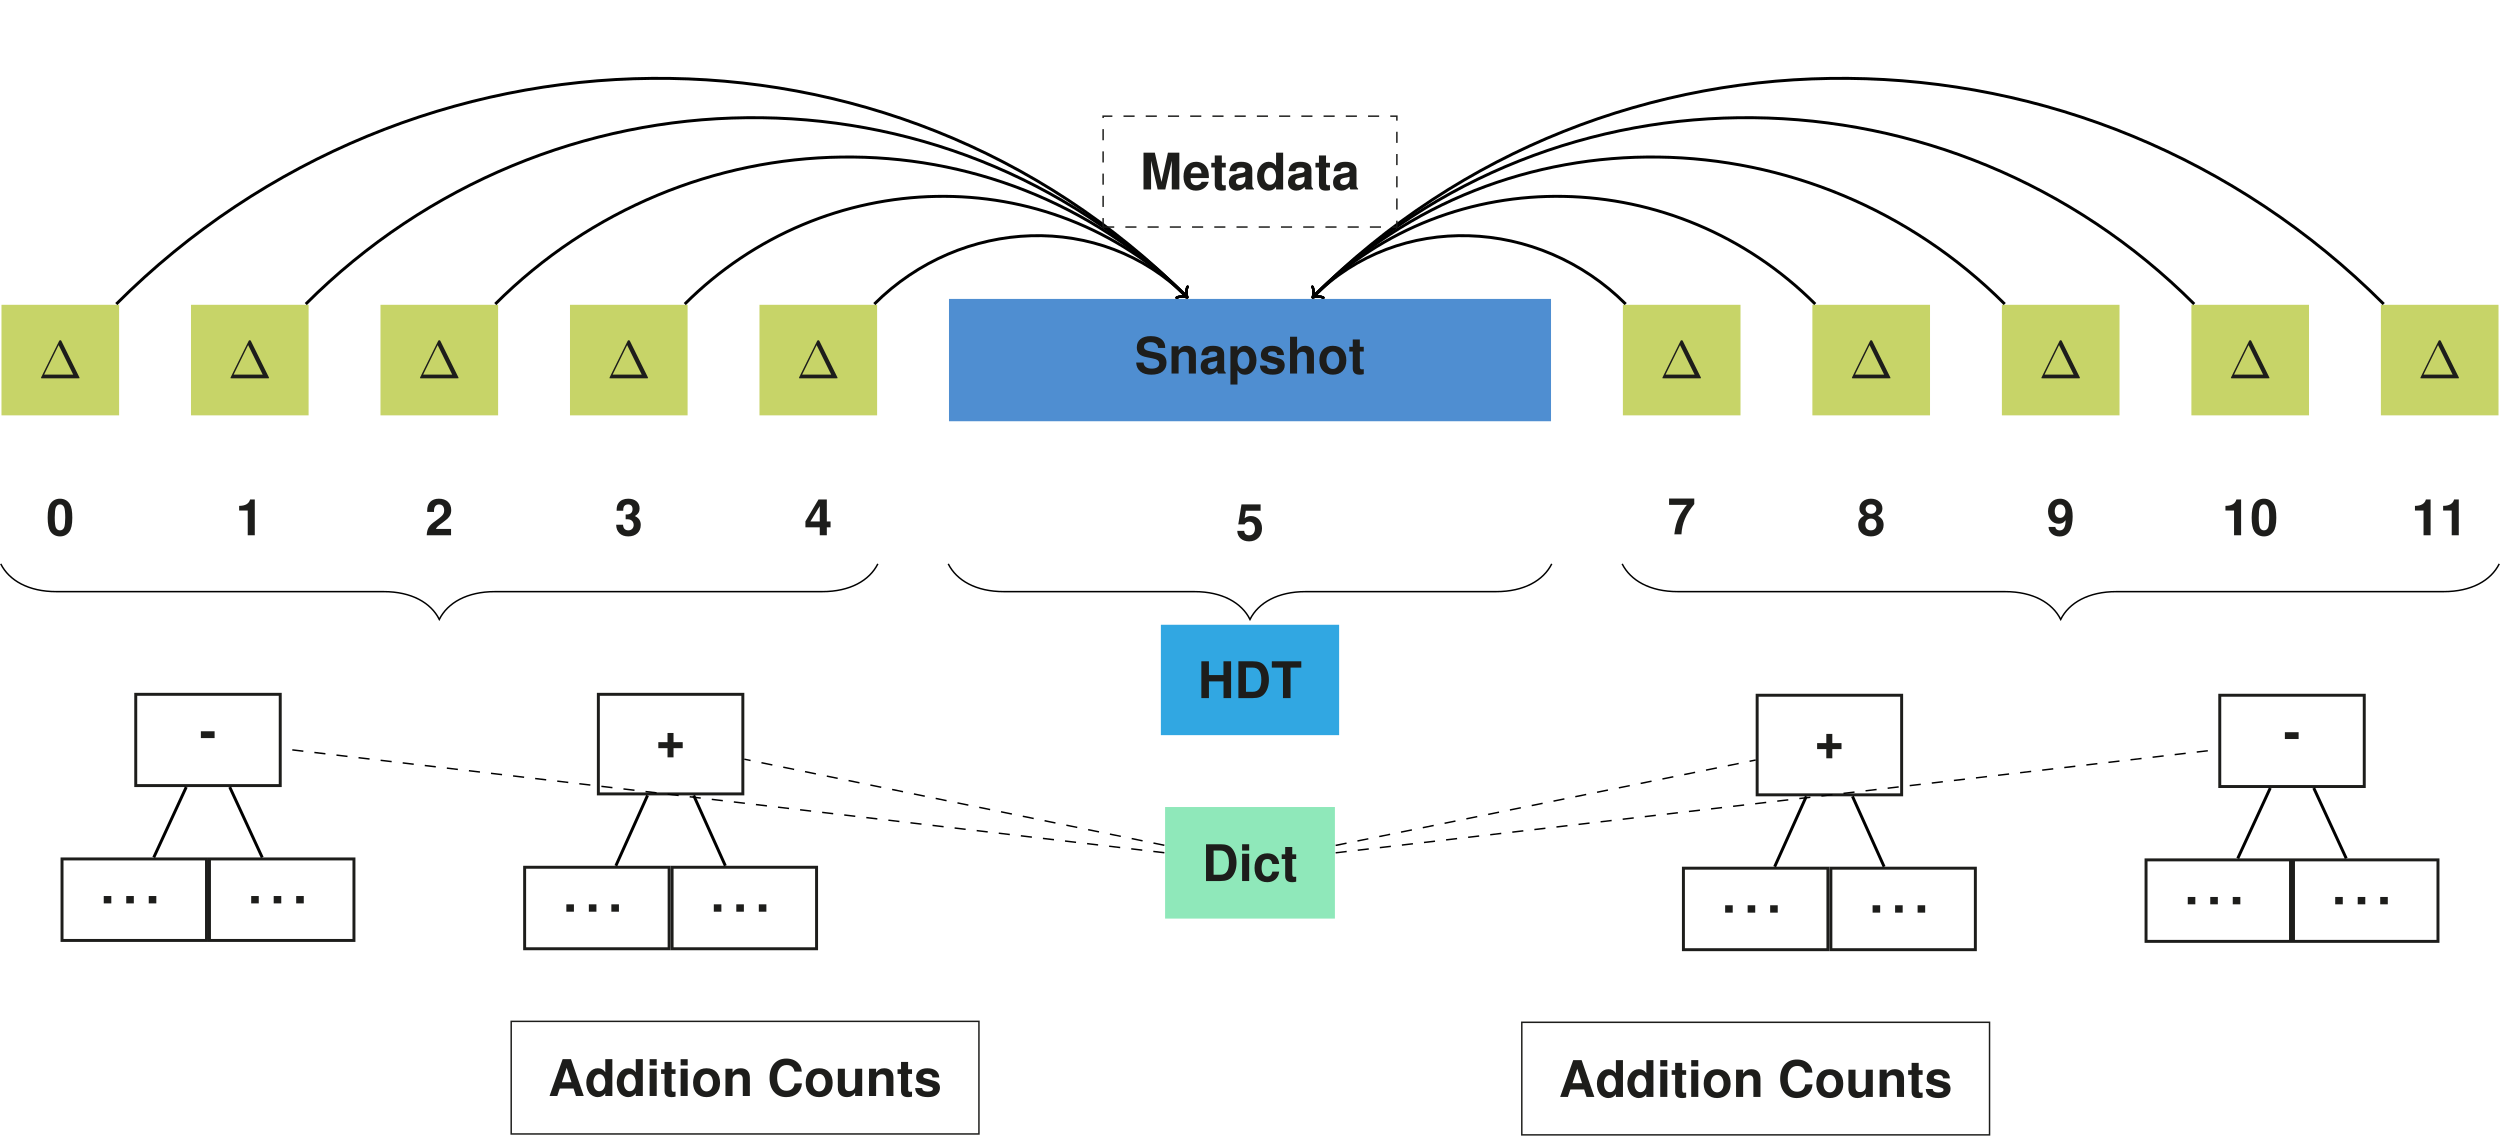 <?xml version='1.0' encoding='UTF-8'?>
<!-- This file was generated by dvisvgm 2.9.1 -->
<svg version='1.1' xmlns='http://www.w3.org/2000/svg' xmlns:xlink='http://www.w3.org/1999/xlink' width='672.285pt' height='305.387pt' viewBox='-.367 -15.309 672.285 305.387'>
<defs>
<path id='g0-1' d='M6.183-9.985C6.083-10.186 6.054-10.243 5.853-10.243C5.638-10.243 5.609-10.186 5.509-9.985L.717-.287C.689-.244 .66-.158 .66-.1C.66-.014 .674 0 .961 0H10.731C11.018 0 11.032-.014 11.032-.1C11.032-.158 11.004-.244 10.975-.287L6.183-9.985ZM5.409-8.923L9.325-.99H1.506L5.409-8.923Z'/>
<path id='g2-43' d='M7.237-3.951H4.766V-6.422H3.15V-3.951H.679V-2.335H3.15V.136H4.766V-2.335H7.237V-3.951Z'/>
<path id='g2-45' d='M4.046-4.644H.353V-2.811H4.046V-4.644Z'/>
<path id='g2-46' d='M2.906-1.982H.869V0H2.906V-1.982Z'/>
<path id='g2-48' d='M3.707-9.83C2.675-9.83 1.792-9.396 1.208-8.595C.652-7.848 .394-6.612 .394-4.752C.394-3.055 .625-1.847 1.073-1.113C1.643-.204 2.58 .312 3.707 .312C4.752 .312 5.608-.109 6.205-.923C6.748-1.657 7.02-2.906 7.02-4.698C7.02-6.463 6.803-7.658 6.341-8.405C5.771-9.328 4.834-9.83 3.707-9.83ZM3.707-8.296C4.196-8.296 4.589-8.025 4.82-7.522C5.01-7.115 5.119-6.056 5.119-4.739C5.119-3.666 5.01-2.58 4.874-2.2C4.657-1.629 4.25-1.317 3.707-1.317C3.204-1.317 2.824-1.575 2.593-2.064C2.403-2.471 2.295-3.49 2.295-4.766C2.295-5.893 2.403-6.993 2.539-7.386C2.756-7.97 3.164-8.296 3.707-8.296Z'/>
<path id='g2-49' d='M3.232-6.64V0H5.132V-9.627H3.87C3.571-8.486 2.58-7.902 .923-7.902V-6.64H3.232Z'/>
<path id='g2-50' d='M6.952-1.697H2.879C3.123-2.213 3.422-2.485 4.834-3.517C6.504-4.739 6.993-5.472 6.993-6.775C6.993-8.636 5.716-9.83 3.693-9.83C1.697-9.83 .53-8.649 .53-6.612C.53-6.531 .53-6.422 .543-6.273H2.363V-6.585C2.363-7.658 2.865-8.283 3.734-8.283C4.576-8.283 5.092-7.699 5.092-6.735C5.092-5.676 4.752-5.255 2.634-3.748C1.005-2.634 .502-1.779 .407 0H6.952V-1.697Z'/>
<path id='g2-51' d='M2.946-4.304C3.612-4.304 3.734-4.291 4.06-4.209C4.698-4.033 5.105-3.476 5.105-2.77C5.105-1.928 4.508-1.317 3.68-1.317C2.783-1.317 2.295-1.833 2.24-2.824H.394C.407-.896 1.67 .312 3.639 .312C5.689 .312 7.006-.896 7.006-2.77C7.006-3.897 6.517-4.63 5.431-5.16C6.327-5.716 6.694-6.327 6.694-7.21C6.694-8.812 5.499-9.83 3.639-9.83C2.539-9.83 1.616-9.45 1.073-8.744C.692-8.269 .516-7.617 .516-6.762V-6.599H2.281C2.295-7.115 2.335-7.373 2.43-7.617C2.607-8.038 3.041-8.296 3.598-8.296C4.359-8.296 4.793-7.834 4.793-7.033C4.793-6.069 4.236-5.581 3.109-5.581H2.946V-4.304Z'/>
<path id='g2-52' d='M7.088-3.707H6.083V-9.627H3.843L.326-3.734V-2.132H4.182V0H6.083V-2.132H7.088V-3.707ZM4.182-3.707H1.67L4.182-7.821V-3.707Z'/>
<path id='g2-53' d='M6.64-9.627H1.494L.638-4.263H2.349C2.553-4.739 2.987-4.997 3.571-4.997C4.535-4.997 5.119-4.304 5.119-3.136C5.119-2.01 4.521-1.317 3.571-1.317C2.743-1.317 2.281-1.738 2.24-2.512H.367C.394-.828 1.67 .312 3.544 .312C5.608 .312 7.02-1.1 7.02-3.177C7.02-5.146 5.798-6.504 4.019-6.504C3.381-6.504 2.906-6.341 2.349-5.92L2.661-7.93H6.64V-9.627Z'/>
<path id='g2-55' d='M7.169-9.627H.394V-7.93H5.187C4.603-7.305 3.449-5.553 3.069-4.712C2.403-3.313 2.064-2.05 1.806 0H3.72C3.897-3.041 4.888-5.377 7.169-8.133V-9.627Z'/>
<path id='g2-56' d='M5.553-5.241C5.879-5.418 6.029-5.513 6.178-5.648C6.572-6.015 6.803-6.599 6.803-7.223C6.803-8.731 5.499-9.83 3.72-9.83C1.928-9.83 .625-8.731 .625-7.21C.625-6.287 1.005-5.703 1.874-5.241C.76-4.644 .299-3.91 .299-2.77C.299-.95 1.697 .312 3.72 .312C5.73 .312 7.128-.95 7.128-2.77C7.128-3.91 6.667-4.644 5.553-5.241ZM3.734-8.296C4.576-8.296 5.16-7.78 5.16-7.033C5.16-6.3 4.562-5.771 3.734-5.771C2.892-5.771 2.295-6.3 2.295-7.047C2.295-7.78 2.879-8.296 3.734-8.296ZM3.707-4.481C4.644-4.481 5.228-3.856 5.228-2.851C5.228-1.928 4.63-1.317 3.707-1.317S2.2-1.928 2.2-2.879C2.2-3.856 2.797-4.481 3.707-4.481Z'/>
<path id='g2-57' d='M.516-2.24C.557-.76 1.806 .326 3.462 .326C4.698 .326 5.635-.19 6.205-1.168C6.707-2.023 7.006-3.476 7.006-5.024C7.006-6.422 6.775-7.536 6.341-8.255C5.73-9.287 4.779-9.83 3.625-9.83C1.697-9.83 .38-8.445 .38-6.436C.38-4.454 1.548-3.096 3.259-3.096C3.748-3.096 4.209-3.232 4.508-3.449C4.684-3.571 4.793-3.693 5.105-4.046C5.105-2.213 4.589-1.303 3.517-1.303C2.851-1.303 2.39-1.67 2.349-2.24H.516ZM3.571-8.283C4.494-8.283 5.065-7.563 5.065-6.436C5.065-5.377 4.467-4.671 3.598-4.671S2.186-5.363 2.186-6.463C2.186-7.576 2.729-8.283 3.571-8.283Z'/>
<path id='g2-65' d='M6.803-1.996L7.454 0H9.545L6.124-9.898H3.87L.353 0H2.43L3.096-1.996H6.803ZM6.246-3.693H3.666L4.956-7.563L6.246-3.693Z'/>
<path id='g2-67' d='M9.26-6.545C9.192-7.4 9.016-7.943 8.595-8.5C7.834-9.505 6.612-10.061 5.132-10.061C2.335-10.061 .597-8.065 .597-4.861C.597-1.684 2.322 .312 5.078 .312C7.536 .312 9.179-1.113 9.301-3.381H7.319C7.196-2.118 6.395-1.399 5.132-1.399C3.557-1.399 2.634-2.675 2.634-4.834C2.634-7.02 3.598-8.323 5.2-8.323C5.906-8.323 6.49-8.079 6.87-7.604C7.088-7.332 7.196-7.074 7.319-6.545H9.26Z'/>
<path id='g2-68' d='M1.046 0H4.915C6.422 0 7.373-.353 8.038-1.154C8.826-2.077 9.247-3.422 9.247-4.956C9.247-6.477 8.826-7.821 8.038-8.758C7.373-9.559 6.436-9.898 4.915-9.898H1.046V0ZM3.082-1.697V-8.201H4.915C6.45-8.201 7.21-7.128 7.21-4.942C7.21-2.77 6.45-1.697 4.915-1.697H3.082Z'/>
<path id='g2-72' d='M6.884-4.494V0H8.921V-9.898H6.87V-6.192H2.96V-9.898H.923V0H2.96V-4.494H6.884Z'/>
<path id='g2-77' d='M2.933-7.712L4.712 0H6.748L8.5-7.712V0H10.536V-9.898H7.468L5.73-2.023L3.938-9.898H.896V0H2.933V-7.712Z'/>
<path id='g2-83' d='M8.242-6.884C8.242-7.794 8.038-8.391 7.549-8.934C6.884-9.667 5.784-10.061 4.359-10.061C1.982-10.061 .611-8.948 .611-7.02C.611-5.485 1.385-4.739 3.394-4.359L4.779-4.087C6.137-3.829 6.64-3.449 6.64-2.648C6.64-1.819 5.879-1.317 4.644-1.317C3.259-1.317 2.485-1.901 2.417-2.96H.434C.557-.842 2.01 .312 4.535 .312C7.088 .312 8.595-.883 8.595-2.892C8.595-4.454 7.807-5.268 5.974-5.621L4.426-5.92C2.974-6.205 2.553-6.49 2.553-7.21C2.553-7.957 3.218-8.432 4.263-8.432C5.553-8.432 6.273-7.889 6.341-6.884H8.242Z'/>
<path id='g2-84' d='M5.228-8.201H8.12V-9.898H.19V-8.201H3.191V0H5.228V-8.201Z'/>
<path id='g2-97' d='M7.115-.231C6.775-.543 6.68-.747 6.68-1.127V-5.2C6.68-6.694 5.662-7.454 3.68-7.454S.665-6.612 .543-4.915H2.376C2.471-5.676 2.783-5.92 3.72-5.92C4.454-5.92 4.82-5.676 4.82-5.187C4.82-4.942 4.698-4.725 4.494-4.616C4.236-4.481 4.236-4.481 3.299-4.331L2.539-4.196C1.086-3.951 .38-3.204 .38-1.887C.38-1.263 .557-.747 .896-.38C1.317 .054 1.955 .312 2.607 .312C3.422 .312 4.168-.041 4.834-.733C4.834-.353 4.874-.217 5.051 0H7.115V-.231ZM4.82-2.946C4.82-1.847 4.277-1.222 3.313-1.222C2.675-1.222 2.281-1.561 2.281-2.105C2.281-2.675 2.58-2.946 3.367-3.109L4.019-3.232C4.521-3.327 4.603-3.354 4.82-3.462V-2.946Z'/>
<path id='g2-99' d='M7.088-4.589C6.952-6.382 5.757-7.454 3.924-7.454C1.738-7.454 .462-6.015 .462-3.517C.462-1.1 1.724 .312 3.897 .312C5.676 .312 6.911-.788 7.088-2.539H5.268C5.024-1.589 4.644-1.222 3.91-1.222C2.946-1.222 2.363-2.091 2.363-3.517C2.363-4.209 2.498-4.861 2.729-5.295C2.946-5.703 3.367-5.92 3.91-5.92C4.684-5.92 5.051-5.553 5.268-4.589H7.088Z'/>
<path id='g2-100' d='M5.499 0H7.4V-9.898H5.499V-6.382C5.024-7.115 4.386-7.454 3.476-7.454C1.724-7.454 .394-5.771 .394-3.557C.394-2.566 .692-1.561 1.181-.855C1.684-.149 2.58 .312 3.476 .312C4.386 .312 5.024-.027 5.499-.747V0ZM3.897-5.866C4.861-5.866 5.499-4.929 5.499-3.53C5.499-2.2 4.847-1.276 3.897-1.276S2.295-2.213 2.295-3.557C2.295-4.915 2.946-5.866 3.897-5.866Z'/>
<path id='g2-101' d='M7.115-3.069C7.128-3.232 7.128-3.299 7.128-3.394C7.128-4.128 7.02-4.807 6.843-5.323C6.354-6.653 5.173-7.454 3.693-7.454C1.589-7.454 .299-5.934 .299-3.476C.299-1.127 1.575 .312 3.652 .312C5.295 .312 6.626-.625 7.047-2.064H5.173C4.942-1.48 4.413-1.141 3.72-1.141C3.177-1.141 2.743-1.371 2.471-1.779C2.295-2.05 2.227-2.376 2.2-3.069H7.115ZM2.227-4.331C2.349-5.445 2.824-6.001 3.666-6.001C4.141-6.001 4.576-5.771 4.847-5.39C5.024-5.119 5.105-4.834 5.146-4.331H2.227Z'/>
<path id='g2-104' d='M.91-9.898V0H2.811V-4.399C2.811-5.241 3.422-5.839 4.277-5.839C4.684-5.839 5.01-5.689 5.228-5.39C5.39-5.146 5.445-4.956 5.445-4.481V0H7.346V-4.915C7.346-5.825 7.101-6.477 6.599-6.898C6.178-7.251 5.567-7.454 4.956-7.454C4.019-7.454 3.34-7.074 2.811-6.273V-9.898H.91Z'/>
<path id='g2-105' d='M2.811-7.332H.91V0H2.811V-7.332ZM2.811-9.898H.91V-8.201H2.811V-9.898Z'/>
<path id='g2-110' d='M.855-7.332V0H2.756V-4.399C2.756-5.268 3.367-5.839 4.291-5.839C5.105-5.839 5.513-5.39 5.513-4.521V0H7.414V-4.915C7.414-6.531 6.517-7.454 4.956-7.454C3.965-7.454 3.299-7.088 2.756-6.273V-7.332H.855Z'/>
<path id='g2-111' d='M4.087-7.454C1.847-7.454 .475-5.974 .475-3.571C.475-1.154 1.847 .312 4.101 .312C6.327 .312 7.726-1.168 7.726-3.517C7.726-6.001 6.382-7.454 4.087-7.454ZM4.101-5.92C5.146-5.92 5.825-4.983 5.825-3.544C5.825-2.172 5.119-1.222 4.101-1.222C3.069-1.222 2.376-2.172 2.376-3.571S3.069-5.92 4.101-5.92Z'/>
<path id='g2-112' d='M2.688-7.332H.788V2.96H2.688V-.869C3.15-.054 3.802 .326 4.725 .326C6.49 .326 7.794-1.331 7.794-3.557C7.794-4.589 7.495-5.621 7.006-6.3C6.517-6.993 5.608-7.454 4.725-7.454C3.802-7.454 3.15-7.061 2.688-6.246V-7.332ZM4.291-5.866C5.255-5.866 5.893-4.929 5.893-3.53C5.893-2.2 5.228-1.263 4.291-1.263C3.34-1.263 2.688-2.186 2.688-3.557S3.34-5.866 4.291-5.866Z'/>
<path id='g2-115' d='M6.857-4.97C6.83-6.517 5.635-7.454 3.666-7.454C1.806-7.454 .652-6.517 .652-5.01C.652-4.521 .801-4.101 1.059-3.815C1.317-3.557 1.548-3.435 2.254-3.204L4.521-2.498C4.997-2.349 5.16-2.2 5.16-1.901C5.16-1.453 4.63-1.181 3.748-1.181C3.259-1.181 2.865-1.276 2.621-1.439C2.417-1.589 2.335-1.738 2.254-2.132H.394C.448-.53 1.629 .312 3.856 .312C4.874 .312 5.648 .095 6.192-.339S7.061-1.453 7.061-2.172C7.061-3.123 6.585-3.734 5.621-4.019L3.218-4.712C2.688-4.874 2.553-4.983 2.553-5.282C2.553-5.689 2.987-5.961 3.652-5.961C4.562-5.961 5.01-5.635 5.024-4.97H6.857Z'/>
<path id='g2-116' d='M4.087-7.183H3.028V-9.152H1.127V-7.183H.19V-5.92H1.127V-1.412C1.127-.258 1.738 .312 2.987 .312C3.408 .312 3.748 .272 4.087 .163V-1.168C3.897-1.141 3.788-1.127 3.652-1.127C3.15-1.127 3.028-1.276 3.028-1.928V-5.92H4.087V-7.183Z'/>
<path id='g2-117' d='M7.346 0V-7.332H5.445V-2.743C5.445-1.874 4.834-1.303 3.91-1.303C3.096-1.303 2.688-1.738 2.688-2.621V-7.332H.788V-2.227C.788-.611 1.684 .312 3.245 .312C4.236 .312 4.902-.054 5.445-.869V0H7.346Z'/>
</defs>
<g id='page1'>
<path d='M254.828 97.969H416.723V65.074H254.828Z' fill='#4f8ed1'/>
<g fill='#1d1d1b' transform='matrix(1 0 0 1 -70.985 3.615)'>
<use x='375.712' y='81.522' xlink:href='#g2-83'/>
<use x='384.803' y='81.522' xlink:href='#g2-110'/>
<use x='393.13' y='81.522' xlink:href='#g2-97'/>
<use x='400.707' y='81.522' xlink:href='#g2-112'/>
<use x='409.035' y='81.522' xlink:href='#g2-115'/>
<use x='416.612' y='81.522' xlink:href='#g2-104'/>
<use x='424.939' y='81.522' xlink:href='#g2-111'/>
<use x='433.267' y='81.522' xlink:href='#g2-116'/>
</g>
<path d='M436.051 96.387H467.68V66.656H436.051Z' fill='#c7d468'/>
<g fill='#1d1d1b' transform='matrix(1 0 0 1 110.238 4.902)'>
<use x='335.775' y='81.522' xlink:href='#g0-1'/>
</g>
<path d='M487.008 96.387H518.641V66.656H487.008Z' fill='#c7d468'/>
<g fill='#1d1d1b' transform='matrix(1 0 0 1 161.197 4.902)'>
<use x='335.775' y='81.522' xlink:href='#g0-1'/>
</g>
<path d='M537.969 96.387H569.602V66.656H537.969Z' fill='#c7d468'/>
<g fill='#1d1d1b' transform='matrix(1 0 0 1 212.156 4.902)'>
<use x='335.775' y='81.522' xlink:href='#g0-1'/>
</g>
<path d='M588.93 96.387H620.559V66.656H588.93Z' fill='#c7d468'/>
<g fill='#1d1d1b' transform='matrix(1 0 0 1 263.116 4.902)'>
<use x='335.775' y='81.522' xlink:href='#g0-1'/>
</g>
<path d='M639.887 96.387H671.52V66.656H639.887Z' fill='#c7d468'/>
<g fill='#1d1d1b' transform='matrix(1 0 0 1 314.075 4.902)'>
<use x='335.775' y='81.522' xlink:href='#g0-1'/>
</g>
<path d='M203.867 96.387H235.5V66.656H203.867Z' fill='#c7d468'/>
<g fill='#1d1d1b' transform='matrix(1 0 0 1 -121.944 4.902)'>
<use x='335.775' y='81.522' xlink:href='#g0-1'/>
</g>
<path d='M152.91 96.387H184.539V66.656H152.91Z' fill='#c7d468'/>
<g fill='#1d1d1b' transform='matrix(1 0 0 1 -172.903 4.902)'>
<use x='335.775' y='81.522' xlink:href='#g0-1'/>
</g>
<path d='M101.949 96.387H133.582V66.656H101.949Z' fill='#c7d468'/>
<g fill='#1d1d1b' transform='matrix(1 0 0 1 -223.863 4.902)'>
<use x='335.775' y='81.522' xlink:href='#g0-1'/>
</g>
<path d='M50.992 96.387H82.621V66.656H50.992Z' fill='#c7d468'/>
<g fill='#1d1d1b' transform='matrix(1 0 0 1 -274.822 4.902)'>
<use x='335.775' y='81.522' xlink:href='#g0-1'/>
</g>
<path d='M.031 96.387H31.664V66.656H.031Z' fill='#c7d468'/>
<g fill='#1d1d1b' transform='matrix(1 0 0 1 -325.781 4.902)'>
<use x='335.775' y='81.522' xlink:href='#g0-1'/>
</g>
<g fill='#1d1d1b' transform='matrix(1 0 0 1 -3.789 48.442)'>
<use x='335.775' y='81.522' xlink:href='#g2-53'/>
</g>
<g fill='#1d1d1b' transform='matrix(1 0 0 1 112.302 46.86)'>
<use x='335.775' y='81.522' xlink:href='#g2-55'/>
</g>
<g fill='#1d1d1b' transform='matrix(1 0 0 1 163.261 47.105)'>
<use x='335.775' y='81.522' xlink:href='#g2-56'/>
</g>
<g fill='#1d1d1b' transform='matrix(1 0 0 1 214.221 47.105)'>
<use x='335.775' y='81.522' xlink:href='#g2-57'/>
</g>
<g fill='#1d1d1b' transform='matrix(1 0 0 1 261.391 47.105)'>
<use x='335.775' y='81.522' xlink:href='#g2-49'/>
<use x='343.353' y='81.522' xlink:href='#g2-48'/>
</g>
<g fill='#1d1d1b' transform='matrix(1 0 0 1 312.35 47.105)'>
<use x='335.775' y='81.522' xlink:href='#g2-49'/>
<use x='343.353' y='81.522' xlink:href='#g2-49'/>
</g>
<g fill='#1d1d1b' transform='matrix(1 0 0 1 -323.717 47.105)'>
<use x='335.775' y='81.522' xlink:href='#g2-48'/>
</g>
<g fill='#1d1d1b' transform='matrix(1 0 0 1 -272.758 47.105)'>
<use x='335.775' y='81.522' xlink:href='#g2-49'/>
</g>
<g fill='#1d1d1b' transform='matrix(1 0 0 1 -221.798 47.105)'>
<use x='335.775' y='81.522' xlink:href='#g2-50'/>
</g>
<g fill='#1d1d1b' transform='matrix(1 0 0 1 -170.839 47.105)'>
<use x='335.775' y='81.522' xlink:href='#g2-51'/>
</g>
<g fill='#1d1d1b' transform='matrix(1 0 0 1 -119.88 47.105)'>
<use x='335.775' y='81.522' xlink:href='#g2-52'/>
</g>
<path d='M436.805 66.457C413.441 43.102 375.781 41.52 352.922 64.375' stroke='#000' fill='none' stroke-width='.797' stroke-miterlimit='10'/>
<path d='M355.484 64.742C354.843 64.285 353.011 64.469 352.644 64.652C352.828 64.285 353.011 62.453 352.554 61.812' stroke='#000' fill='none' stroke-width='.638' stroke-miterlimit='10' stroke-linecap='round' stroke-linejoin='round'/>
<path d='M487.773 66.457C450.293 28.992 389.887 27.41 352.914 64.375' stroke='#000' fill='none' stroke-width='.797' stroke-miterlimit='10'/>
<path d='M355.477 64.742C354.836 64.285 353.004 64.469 352.637 64.652C352.821 64.285 353.004 62.453 352.547 61.813' stroke='#000' fill='none' stroke-width='.638' stroke-miterlimit='10' stroke-linecap='round' stroke-linejoin='round'/>
<path d='M538.734 66.457C487.148 14.887 403.996 13.305 352.918 64.375' stroke='#000' fill='none' stroke-width='.797' stroke-miterlimit='10'/>
<path d='M355.485 64.742C354.844 64.285 353.012 64.469 352.645 64.652C352.829 64.285 353.012 62.453 352.555 61.812' stroke='#000' fill='none' stroke-width='.638' stroke-miterlimit='10' stroke-linecap='round' stroke-linejoin='round'/>
<path d='M589.691 66.457C524 .781 418.102-.805 352.918 64.375' stroke='#000' fill='none' stroke-width='.797' stroke-miterlimit='10'/>
<path d='M355.484 64.742C354.843 64.285 353.011 64.469 352.644 64.652C352.828 64.285 353.011 62.453 352.554 61.812' stroke='#000' fill='none' stroke-width='.638' stroke-miterlimit='10' stroke-linecap='round' stroke-linejoin='round'/>
<path d='M640.648 66.457C560.852-13.328 432.207-14.91 352.918 64.375' stroke='#000' fill='none' stroke-width='.797' stroke-miterlimit='10'/>
<path d='M355.484 64.742C354.843 64.285 353.011 64.469 352.644 64.652C352.828 64.285 353.011 62.453 352.554 61.812' stroke='#000' fill='none' stroke-width='.638' stroke-miterlimit='10' stroke-linecap='round' stroke-linejoin='round'/>
<path d='M30.902 66.457C110.699-13.328 239.34-14.91 318.629 64.375' stroke='#000' fill='none' stroke-width='.797' stroke-miterlimit='10'/>
<path d='M318.996 61.812C318.539 62.453 318.723 64.285 318.907 64.652C318.539 64.469 316.707 64.285 316.067 64.742' stroke='#000' fill='none' stroke-width='.638' stroke-miterlimit='10' stroke-linecap='round' stroke-linejoin='round'/>
<path d='M81.859 66.457C147.551 .781 253.449-.805 318.629 64.375' stroke='#000' fill='none' stroke-width='.797' stroke-miterlimit='10'/>
<path d='M318.996 61.812C318.539 62.453 318.723 64.285 318.907 64.652C318.539 64.469 316.707 64.285 316.067 64.742' stroke='#000' fill='none' stroke-width='.638' stroke-miterlimit='10' stroke-linecap='round' stroke-linejoin='round'/>
<path d='M132.816 66.457C184.402 14.887 267.555 13.305 318.629 64.375' stroke='#000' fill='none' stroke-width='.797' stroke-miterlimit='10'/>
<path d='M318.996 61.813C318.539 62.453 318.722 64.285 318.906 64.652C318.539 64.469 316.707 64.285 316.066 64.742' stroke='#000' fill='none' stroke-width='.638' stroke-miterlimit='10' stroke-linecap='round' stroke-linejoin='round'/>
<path d='M183.777 66.457C221.254 28.992 281.664 27.41 318.637 64.375' stroke='#000' fill='none' stroke-width='.797' stroke-miterlimit='10'/>
<path d='M319.004 61.813C318.547 62.453 318.73 64.285 318.91 64.652C318.547 64.469 316.715 64.285 316.074 64.742' stroke='#000' fill='none' stroke-width='.638' stroke-miterlimit='10' stroke-linecap='round' stroke-linejoin='round'/>
<path d='M234.746 66.457C258.109 43.102 295.769 41.52 318.629 64.375' stroke='#000' fill='none' stroke-width='.797' stroke-miterlimit='10'/>
<path d='M318.996 61.812C318.539 62.453 318.723 64.285 318.907 64.652C318.539 64.469 316.707 64.285 316.067 64.742' stroke='#000' fill='none' stroke-width='.638' stroke-miterlimit='10' stroke-linecap='round' stroke-linejoin='round'/>
<path d='M254.629 136.316C256.871 140.801 262.102 143.789 269.574 143.789H320.832C328.305 143.789 333.535 146.777 335.773 151.262C338.016 146.777 343.246 143.789 350.719 143.789H401.977C409.449 143.789 414.68 140.801 416.922 136.316' stroke='#000' fill='none' stroke-width='.399' stroke-miterlimit='10'/>
<path d='M435.852 136.316C438.094 140.801 443.324 143.789 450.793 143.789H538.84C546.313 143.789 551.543 146.777 553.785 151.262C556.027 146.777 561.258 143.789 568.73 143.789H656.773C664.246 143.789 669.477 140.801 671.719 136.316' stroke='#000' fill='none' stroke-width='.399' stroke-miterlimit='10'/>
<path d='M-.168 136.316C2.074 140.801 7.305 143.789 14.777 143.789H102.82C110.293 143.789 115.523 146.777 117.766 151.262C120.008 146.777 125.238 143.789 132.711 143.789H220.754C228.227 143.789 233.457 140.801 235.699 136.316' stroke='#000' fill='none' stroke-width='.399' stroke-miterlimit='10'/>
<path d='M472.156 198.433H511.012V171.652H472.156Z' stroke='#1d1d1b' fill='none' stroke-width='.797' stroke-miterlimit='10'/>
<g fill='#1d1d1b' transform='matrix(1 0 0 1 146.343 106.95)'>
<use x='341.26' y='81.522' xlink:href='#g2-43'/>
</g>
<path d='M452.328 240.074H491.184V218.16H452.328Z' stroke='#1d1d1b' fill='none' stroke-width='.797' stroke-miterlimit='10'/>
<g fill='#1d1d1b' transform='matrix(1 0 0 1 126.518 148.591)'>
<use x='336.163' y='81.522' xlink:href='#g2-46'/>
<use x='342.214' y='81.522' xlink:href='#g2-46'/>
<use x='348.265' y='81.522' xlink:href='#g2-46'/>
</g>
<path d='M491.98 240.074H530.836V218.16H491.98Z' stroke='#1d1d1b' fill='none' stroke-width='.797' stroke-miterlimit='10'/>
<g fill='#1d1d1b' transform='matrix(1 0 0 1 166.169 148.591)'>
<use x='336.163' y='81.522' xlink:href='#g2-46'/>
<use x='342.214' y='81.522' xlink:href='#g2-46'/>
<use x='348.265' y='81.522' xlink:href='#g2-46'/>
</g>
<path d='M476.863 217.761L485.383 198.832' stroke='#000' fill='none' stroke-width='.797' stroke-miterlimit='10'/>
<path d='M506.301 217.761L497.785 198.832' stroke='#000' fill='none' stroke-width='.797' stroke-miterlimit='10'/>
<path d='M596.559 196.199H635.414V171.652H596.559Z' stroke='#1d1d1b' fill='none' stroke-width='.797' stroke-miterlimit='10'/>
<g fill='#1d1d1b' transform='matrix(1 0 0 1 270.746 104.714)'>
<use x='342.97' y='81.522' xlink:href='#g2-45'/>
</g>
<path d='M576.734 237.839H615.586V215.925H576.734Z' stroke='#1d1d1b' fill='none' stroke-width='.797' stroke-miterlimit='10'/>
<g fill='#1d1d1b' transform='matrix(1 0 0 1 250.92 146.356)'>
<use x='336.163' y='81.522' xlink:href='#g2-46'/>
<use x='342.214' y='81.522' xlink:href='#g2-46'/>
<use x='348.265' y='81.522' xlink:href='#g2-46'/>
</g>
<path d='M616.383 237.839H655.238V215.925H616.383Z' stroke='#1d1d1b' fill='none' stroke-width='.797' stroke-miterlimit='10'/>
<g fill='#1d1d1b' transform='matrix(1 0 0 1 290.572 146.356)'>
<use x='336.163' y='81.522' xlink:href='#g2-46'/>
<use x='342.214' y='81.522' xlink:href='#g2-46'/>
<use x='348.265' y='81.522' xlink:href='#g2-46'/>
</g>
<path d='M601.398 215.527L610.141 196.597' stroke='#000' fill='none' stroke-width='.797' stroke-miterlimit='10'/>
<path d='M630.57 215.527L621.832 196.597' stroke='#000' fill='none' stroke-width='.797' stroke-miterlimit='10'/>
<path d='M408.867 289.879H534.648V259.601H408.867Z' stroke='#1d1d1b' fill='none' stroke-width='.399' stroke-miterlimit='10'/>
<g fill='#1d1d1b' transform='matrix(1 0 0 1 83.054 198.143)'>
<use x='335.775' y='81.522' xlink:href='#g2-65'/>
<use x='345.615' y='81.522' xlink:href='#g2-100'/>
<use x='353.806' y='81.522' xlink:href='#g2-100'/>
<use x='362.133' y='81.522' xlink:href='#g2-105'/>
<use x='365.922' y='81.522' xlink:href='#g2-116'/>
<use x='370.46' y='81.522' xlink:href='#g2-105'/>
<use x='374.249' y='81.522' xlink:href='#g2-111'/>
<use x='382.576' y='81.522' xlink:href='#g2-110'/>
<use x='394.692' y='81.522' xlink:href='#g2-67'/>
<use x='404.532' y='81.522' xlink:href='#g2-111'/>
<use x='412.859' y='81.522' xlink:href='#g2-117'/>
<use x='421.186' y='81.522' xlink:href='#g2-110'/>
<use x='429.514' y='81.522' xlink:href='#g2-116'/>
<use x='434.052' y='81.522' xlink:href='#g2-115'/>
</g>
<path d='M160.539 198.183H199.395V171.402H160.539Z' stroke='#1d1d1b' fill='none' stroke-width='.797' stroke-miterlimit='10'/>
<g fill='#1d1d1b' transform='matrix(1 0 0 1 -165.273 106.697)'>
<use x='341.26' y='81.522' xlink:href='#g2-43'/>
</g>
<path d='M140.715 239.824H179.57V217.91H140.715Z' stroke='#1d1d1b' fill='none' stroke-width='.797' stroke-miterlimit='10'/>
<g fill='#1d1d1b' transform='matrix(1 0 0 1 -185.099 148.339)'>
<use x='336.163' y='81.522' xlink:href='#g2-46'/>
<use x='342.214' y='81.522' xlink:href='#g2-46'/>
<use x='348.265' y='81.522' xlink:href='#g2-46'/>
</g>
<path d='M180.367 239.824H219.219V217.91H180.367Z' stroke='#1d1d1b' fill='none' stroke-width='.797' stroke-miterlimit='10'/>
<g fill='#1d1d1b' transform='matrix(1 0 0 1 -145.447 148.339)'>
<use x='336.163' y='81.522' xlink:href='#g2-46'/>
<use x='342.214' y='81.522' xlink:href='#g2-46'/>
<use x='348.265' y='81.522' xlink:href='#g2-46'/>
</g>
<path d='M165.246 217.511L173.766 198.582' stroke='#000' fill='none' stroke-width='.797' stroke-miterlimit='10'/>
<path d='M194.688 217.511L186.168 198.582' stroke='#000' fill='none' stroke-width='.797' stroke-miterlimit='10'/>
<path d='M36.137 195.945H74.992V171.402H36.137Z' stroke='#1d1d1b' fill='none' stroke-width='.797' stroke-miterlimit='10'/>
<g fill='#1d1d1b' transform='matrix(1 0 0 1 -289.675 104.462)'>
<use x='342.97' y='81.522' xlink:href='#g2-45'/>
</g>
<path d='M16.313 237.589H55.164V215.671H16.313Z' stroke='#1d1d1b' fill='none' stroke-width='.797' stroke-miterlimit='10'/>
<g fill='#1d1d1b' transform='matrix(1 0 0 1 -309.501 146.104)'>
<use x='336.163' y='81.522' xlink:href='#g2-46'/>
<use x='342.214' y='81.522' xlink:href='#g2-46'/>
<use x='348.265' y='81.522' xlink:href='#g2-46'/>
</g>
<path d='M55.961 237.589H94.816V215.671H55.961Z' stroke='#1d1d1b' fill='none' stroke-width='.797' stroke-miterlimit='10'/>
<g fill='#1d1d1b' transform='matrix(1 0 0 1 -269.85 146.104)'>
<use x='336.163' y='81.522' xlink:href='#g2-46'/>
<use x='342.214' y='81.522' xlink:href='#g2-46'/>
<use x='348.265' y='81.522' xlink:href='#g2-46'/>
</g>
<path d='M40.98 215.273L49.719 196.343' stroke='#000' fill='none' stroke-width='.797' stroke-miterlimit='10'/>
<path d='M70.148 215.273L61.41 196.343' stroke='#000' fill='none' stroke-width='.797' stroke-miterlimit='10'/>
<path d='M137.102 289.629H262.883V259.351H137.102Z' stroke='#1d1d1b' fill='none' stroke-width='.399' stroke-miterlimit='10'/>
<g fill='#1d1d1b' transform='matrix(1 0 0 1 -188.711 197.891)'>
<use x='335.775' y='81.522' xlink:href='#g2-65'/>
<use x='345.615' y='81.522' xlink:href='#g2-100'/>
<use x='353.806' y='81.522' xlink:href='#g2-100'/>
<use x='362.133' y='81.522' xlink:href='#g2-105'/>
<use x='365.922' y='81.522' xlink:href='#g2-116'/>
<use x='370.46' y='81.522' xlink:href='#g2-105'/>
<use x='374.249' y='81.522' xlink:href='#g2-111'/>
<use x='382.576' y='81.522' xlink:href='#g2-110'/>
<use x='394.692' y='81.522' xlink:href='#g2-67'/>
<use x='404.532' y='81.522' xlink:href='#g2-111'/>
<use x='412.859' y='81.522' xlink:href='#g2-117'/>
<use x='421.186' y='81.522' xlink:href='#g2-110'/>
<use x='429.514' y='81.522' xlink:href='#g2-116'/>
<use x='434.052' y='81.522' xlink:href='#g2-115'/>
</g>
<path d='M311.809 182.382H359.742V152.699H311.809Z' fill='#31a7e2'/>
<g fill='#1d1d1b' transform='matrix(1 0 0 1 -14.004 90.898)'>
<use x='335.775' y='81.522' xlink:href='#g2-72'/>
<use x='345.615' y='81.522' xlink:href='#g2-68'/>
<use x='355.455' y='81.522' xlink:href='#g2-84'/>
</g>
<path d='M312.941 231.714H358.609V201.711H312.941Z' fill='#8fe8ba'/>
<g fill='#1d1d1b' transform='matrix(1 0 0 1 -12.872 140.093)'>
<use x='335.775' y='81.522' xlink:href='#g2-68'/>
<use x='345.615' y='81.522' xlink:href='#g2-105'/>
<use x='349.404' y='81.522' xlink:href='#g2-99'/>
<use x='356.981' y='81.522' xlink:href='#g2-116'/>
</g>
<path d='M358.809 212.031L471.758 189.074' stroke='#000' fill='none' stroke-width='.399' stroke-miterlimit='10' stroke-dasharray='2.989,2.989'/>
<path d='M358.809 214.023L596.16 186.246' stroke='#000' fill='none' stroke-width='.399' stroke-miterlimit='10' stroke-dasharray='2.989,2.989'/>
<path d='M312.742 211.996L199.793 188.851' stroke='#000' fill='none' stroke-width='.399' stroke-miterlimit='10' stroke-dasharray='2.989,2.989'/>
<path d='M312.742 214.004L75.391 186.011' stroke='#000' fill='none' stroke-width='.399' stroke-miterlimit='10' stroke-dasharray='2.989,2.989'/>
<path d='M296.277 45.746H375.273V15.93H296.277Z' stroke='#1d1d1b' fill='none' stroke-width='.399' stroke-miterlimit='10' stroke-dasharray='2.989,2.989'/>
<g fill='#1d1d1b' transform='matrix(1 0 0 1 -29.534 -45.873)'>
<use x='335.775' y='81.522' xlink:href='#g2-77'/>
<use x='347.128' y='81.522' xlink:href='#g2-101'/>
<use x='354.705' y='81.522' xlink:href='#g2-116'/>
<use x='359.244' y='81.522' xlink:href='#g2-97'/>
<use x='366.821' y='81.522' xlink:href='#g2-100'/>
<use x='375.148' y='81.522' xlink:href='#g2-97'/>
<use x='382.726' y='81.522' xlink:href='#g2-116'/>
<use x='387.264' y='81.522' xlink:href='#g2-97'/>
</g>
</g>
</svg>
